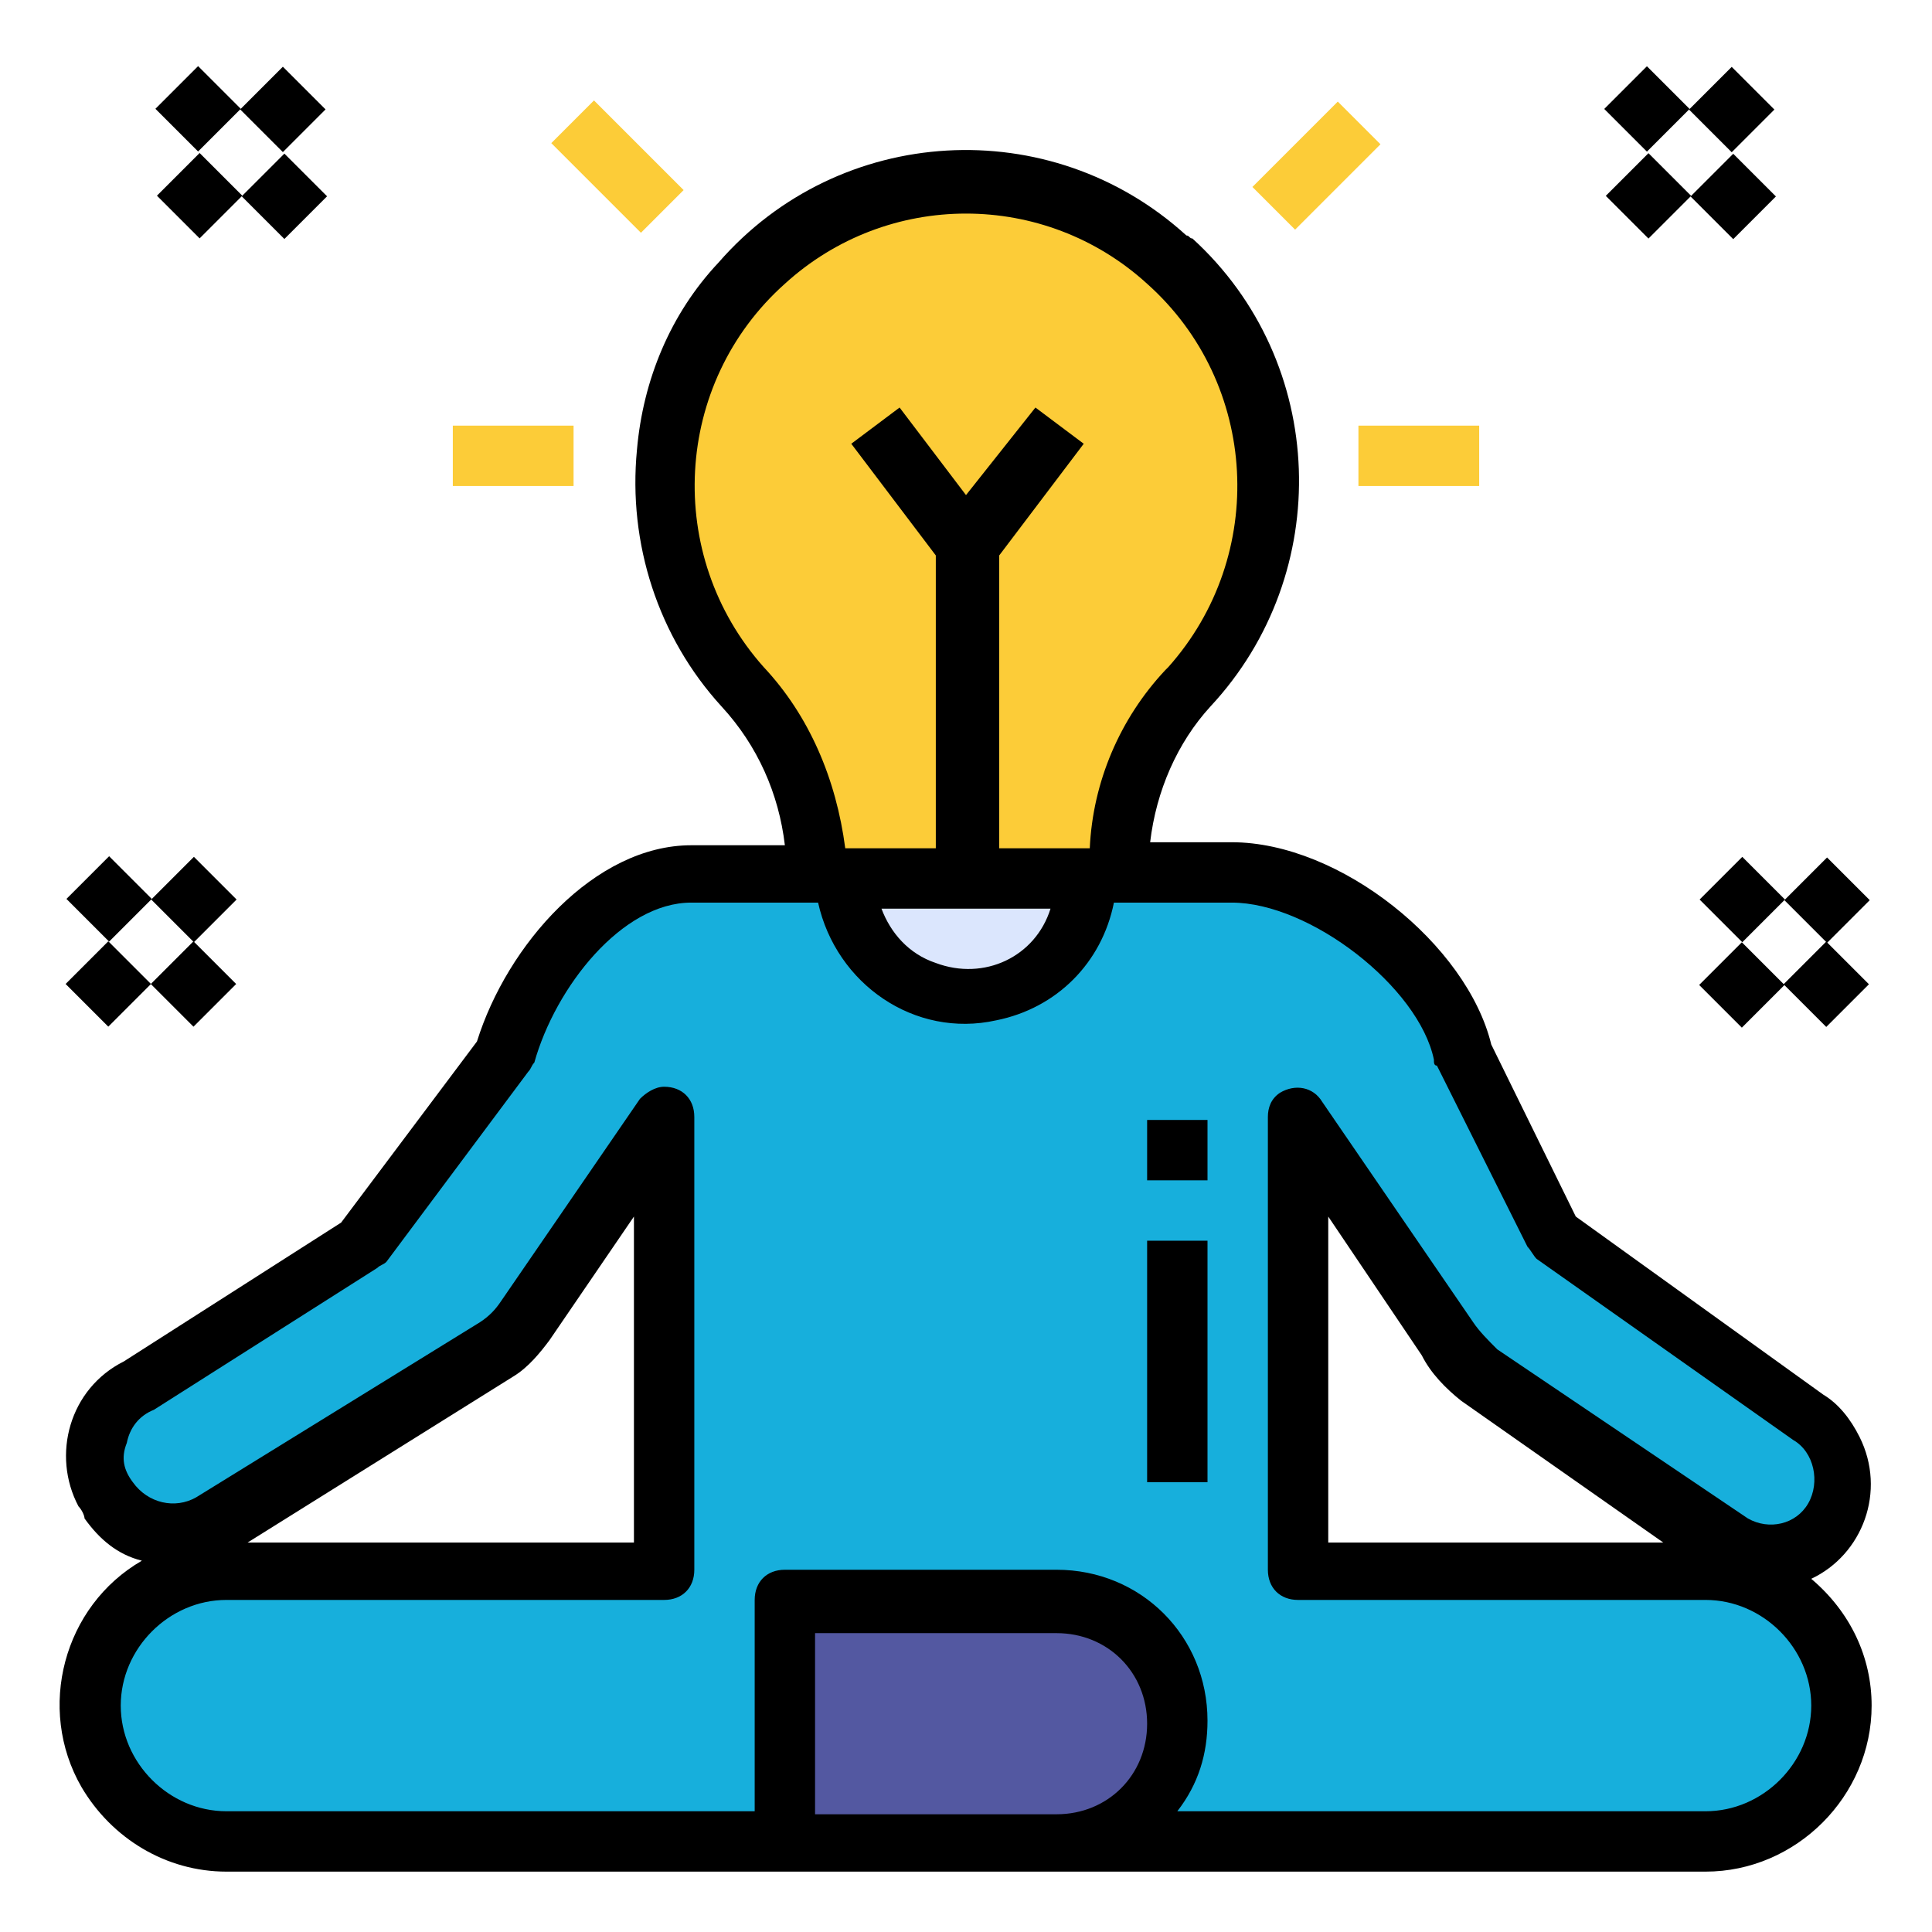 <?xml version="1.0" encoding="utf-8"?>
<!-- Generator: Adobe Illustrator 21.0.0, SVG Export Plug-In . SVG Version: 6.00 Build 0)  -->
<svg xmlns="http://www.w3.org/2000/svg" xmlns:xlink="http://www.w3.org/1999/xlink" version="1.1" id="Layer_1" x="0px" y="0px" viewBox="0 0 64 64" style="enable-background:new 0 0 64 64;" xml:space="preserve" width="512" height="512">
<style type="text/css">
	.st0{fill:#17AFDC;}
	.st1{fill:#FCCC38;}
	.st2{fill:#5358A1;}
	.st3{fill:#DBE6FD;}
</style>
<g>
	<path class="st0" d="M56.5,52H43V37l5,7.3c0.3,0.5,0.6,0.8,1,1.2l8.2,5.8c1.2,0.7,2.7,0.4,3.4-0.8c0.7-1.2,0.4-2.7-0.8-3.4l-8.4-6   l-3-6c-0.6-3-4.6-6-7.7-6H36c0,2.2-1.8,4-4,4s-4-1.8-4-4h-5.1c-2.9,0-5.4,3.2-6.2,6L12,41.3L4.6,46c-1.3,0.7-1.8,2.2-1.1,3.5   s2.2,1.8,3.5,1.1c0,0,0,0,0,0l9.4-5.9c0.4-0.3,0.7-0.6,1-1L22,37v15H7.5C5,52,3,54,3,56.5S5,61,7.5,61h49c2.5,0,4.5-2,4.5-4.5   S59,52,56.5,52z"/>
	<path class="st1" d="M42,16.1c0-5.5-4.5-10-10-10s-10,4.5-10,10c0,2.5,0.9,4.9,2.6,6.7c1.6,1.7,2.4,4,2.4,6.3v0h10   c0-2.3,0.8-4.5,2.3-6.2C41,21,42,18.6,42,16.1z"/>
	<path class="st2" d="M26,53h9c2.2,0,4,1.8,4,4l0,0c0,2.2-1.8,4-4,4h-9l0,0V53L26,53z"/>
	<path class="st3" d="M32,33L32,33c-2.2,0-4-1.8-4-4h8C36,31.2,34.2,33,32,33z"/>
	<rect x="56.4" y="2.6" transform="matrix(0.707 -0.707 0.707 0.707 14.238 41.666)" width="2" height="2"/>
	<rect x="53.6" y="5.5" transform="matrix(0.707 -0.707 0.707 0.707 11.41 40.495)" width="2" height="2"/>
	<rect x="56.4" y="5.5" transform="matrix(0.707 -0.707 0.707 0.707 12.238 42.494)" width="2" height="2"/>
	<rect x="53.6" y="2.6" transform="matrix(0.707 -0.707 0.707 0.707 13.409 39.666)" width="2" height="2"/>
	<rect x="5.4" y="28.8" transform="matrix(0.707 -0.707 0.707 0.707 -19.17 13.254)" width="2" height="2"/>
	<rect x="2.6" y="31.6" transform="matrix(0.707 -0.707 0.707 0.707 -22.006 12.092)" width="2" height="2"/>
	<rect x="5.4" y="31.6" transform="matrix(0.707 -0.707 0.707 0.707 -21.164 14.073)" width="2" height="2"/>
	<rect x="2.6" y="28.8" transform="matrix(0.707 -0.707 0.707 0.707 -19.999 11.254)" width="2" height="2"/>
	<rect x="8.4" y="2.6" transform="matrix(0.707 -0.707 0.707 0.707 0.179 7.725)" width="2" height="2"/>
	<rect x="5.6" y="5.5" transform="matrix(0.707 -0.707 0.707 0.707 -2.649 6.553)" width="2" height="2"/>
	<rect x="8.4" y="5.5" transform="matrix(0.707 -0.707 0.707 0.707 -1.821 8.553)" width="2" height="2"/>
	<rect x="5.6" y="2.6" transform="matrix(0.707 -0.707 0.707 0.707 -0.649 5.725)" width="2" height="2"/>
	<rect x="59.5" y="28.8" transform="matrix(0.707 -0.707 0.707 0.707 -3.318 51.524)" width="2" height="2"/>
	<rect x="56.7" y="31.6" transform="matrix(0.707 -0.707 0.707 0.707 -6.141 50.374)" width="2" height="2"/>
	<rect x="59.5" y="31.6" transform="matrix(0.707 -0.707 0.707 0.707 -5.325 52.33)" width="2" height="2"/>
	<rect x="56.7" y="28.8" transform="matrix(0.707 -0.707 0.707 0.707 -4.147 49.524)" width="2" height="2"/>
	<rect x="38" y="37.1" width="2" height="2"/>
	<rect x="38" y="41.1" width="2" height="8"/>
	<rect x="45" y="14.1" class="st1" width="4" height="2"/>
	<rect x="41.6" y="4.5" transform="matrix(0.707 -0.707 0.707 0.707 8.895 32.423)" class="st1" width="4" height="2"/>
	<rect x="15" y="14.1" class="st1" width="4" height="2"/>
	<rect x="19.5" y="3.4" transform="matrix(0.707 -0.707 0.707 0.707 2.072 16.124)" class="st1" width="2" height="4.2"/>
	<path d="M60,52.3c1.7-0.8,2.5-2.9,1.6-4.7c-0.3-0.6-0.7-1.1-1.2-1.4l-8.2-5.9l-2.8-5.7c-0.8-3.3-5-6.7-8.6-6.7h-2.7   c0.2-1.7,0.9-3.3,2-4.5c4.1-4.4,3.9-11.4-0.6-15.5c-0.1,0-0.1-0.1-0.2-0.1c-4.5-4.1-11.5-3.7-15.5,0.9c-1.6,1.7-2.5,3.9-2.7,6.2   c-0.3,3.1,0.7,6.2,2.8,8.5c1.2,1.3,1.9,2.9,2.1,4.6h-3.1c-3.2,0-6.1,3.3-7.1,6.5l-4.5,6l-7.2,4.6c-1.8,0.9-2.4,3.1-1.5,4.8   c0.1,0.1,0.2,0.3,0.2,0.4c0.5,0.7,1.1,1.2,1.9,1.4c-2.6,1.5-3.5,4.9-2,7.5c1,1.7,2.8,2.8,4.8,2.8h49c3,0,5.5-2.5,5.5-5.5   C62,54.9,61.3,53.4,60,52.3z M25.3,22.1c-3.3-3.7-3-9.4,0.7-12.7c3.4-3.1,8.6-3.1,12,0c3.7,3.3,4,9,0.7,12.7c0,0-0.1,0.1-0.1,0.1   c-1.5,1.6-2.4,3.7-2.5,5.9h-3v-9.7l2.8-3.7l-1.6-1.2L32,16.4l-2.2-2.9l-1.6,1.2l2.8,3.7v9.7h-3C27.7,25.8,26.8,23.7,25.3,22.1z    M34.8,30.1c-0.5,1.6-2.2,2.4-3.8,1.8c-0.9-0.3-1.5-1-1.8-1.8H34.8z M35,60.1h-8v-6h8c1.7,0,3,1.3,3,3S36.7,60.1,35,60.1z    M49.6,44.7c-0.3-0.3-0.6-0.6-0.8-0.9l-5-7.3c-0.3-0.5-0.9-0.6-1.4-0.3c-0.3,0.2-0.4,0.5-0.4,0.8v15c0,0.6,0.4,1,1,1c0,0,0,0,0,0   h13.5c1.9,0,3.5,1.6,3.5,3.5s-1.6,3.5-3.5,3.5H39c0.7-0.9,1-1.9,1-3c0-2.8-2.2-5-5-5h-9c-0.6,0-1,0.4-1,1c0,0,0,0,0,0v7H7.5   c-1.9,0-3.5-1.6-3.5-3.5s1.6-3.5,3.5-3.5H22c0.6,0,1-0.4,1-1c0,0,0,0,0,0v-15c0-0.6-0.4-1-1-1c-0.3,0-0.6,0.2-0.8,0.4l-4.6,6.7   c-0.2,0.3-0.4,0.5-0.7,0.7l-9.4,5.8c-0.7,0.4-1.6,0.2-2.1-0.5c-0.3-0.4-0.4-0.8-0.2-1.3c0.1-0.5,0.4-0.9,0.9-1.1l7.4-4.7   c0.1-0.1,0.2-0.1,0.3-0.2l4.7-6.3c0.1-0.1,0.1-0.2,0.2-0.3c0.7-2.5,2.9-5.3,5.2-5.3h4.2c0.6,2.7,3.2,4.5,5.9,3.9   c2-0.4,3.5-1.9,3.9-3.9h3.9c2.6,0,6.2,2.8,6.7,5.2c0,0.1,0,0.2,0.1,0.2l3,6c0.1,0.1,0.2,0.3,0.3,0.4l8.5,6c0.7,0.4,0.9,1.4,0.5,2.1   c-0.4,0.7-1.3,0.9-2,0.5L49.6,44.7z M55.1,51.1H44V40.3l3.1,4.6c0.3,0.6,0.8,1.1,1.3,1.5L55.1,51.1z M8.2,51.1l8.8-5.5   c0.5-0.3,0.9-0.8,1.2-1.2l2.8-4.1v10.8L8.2,51.1z"/>
</g>
</svg>

